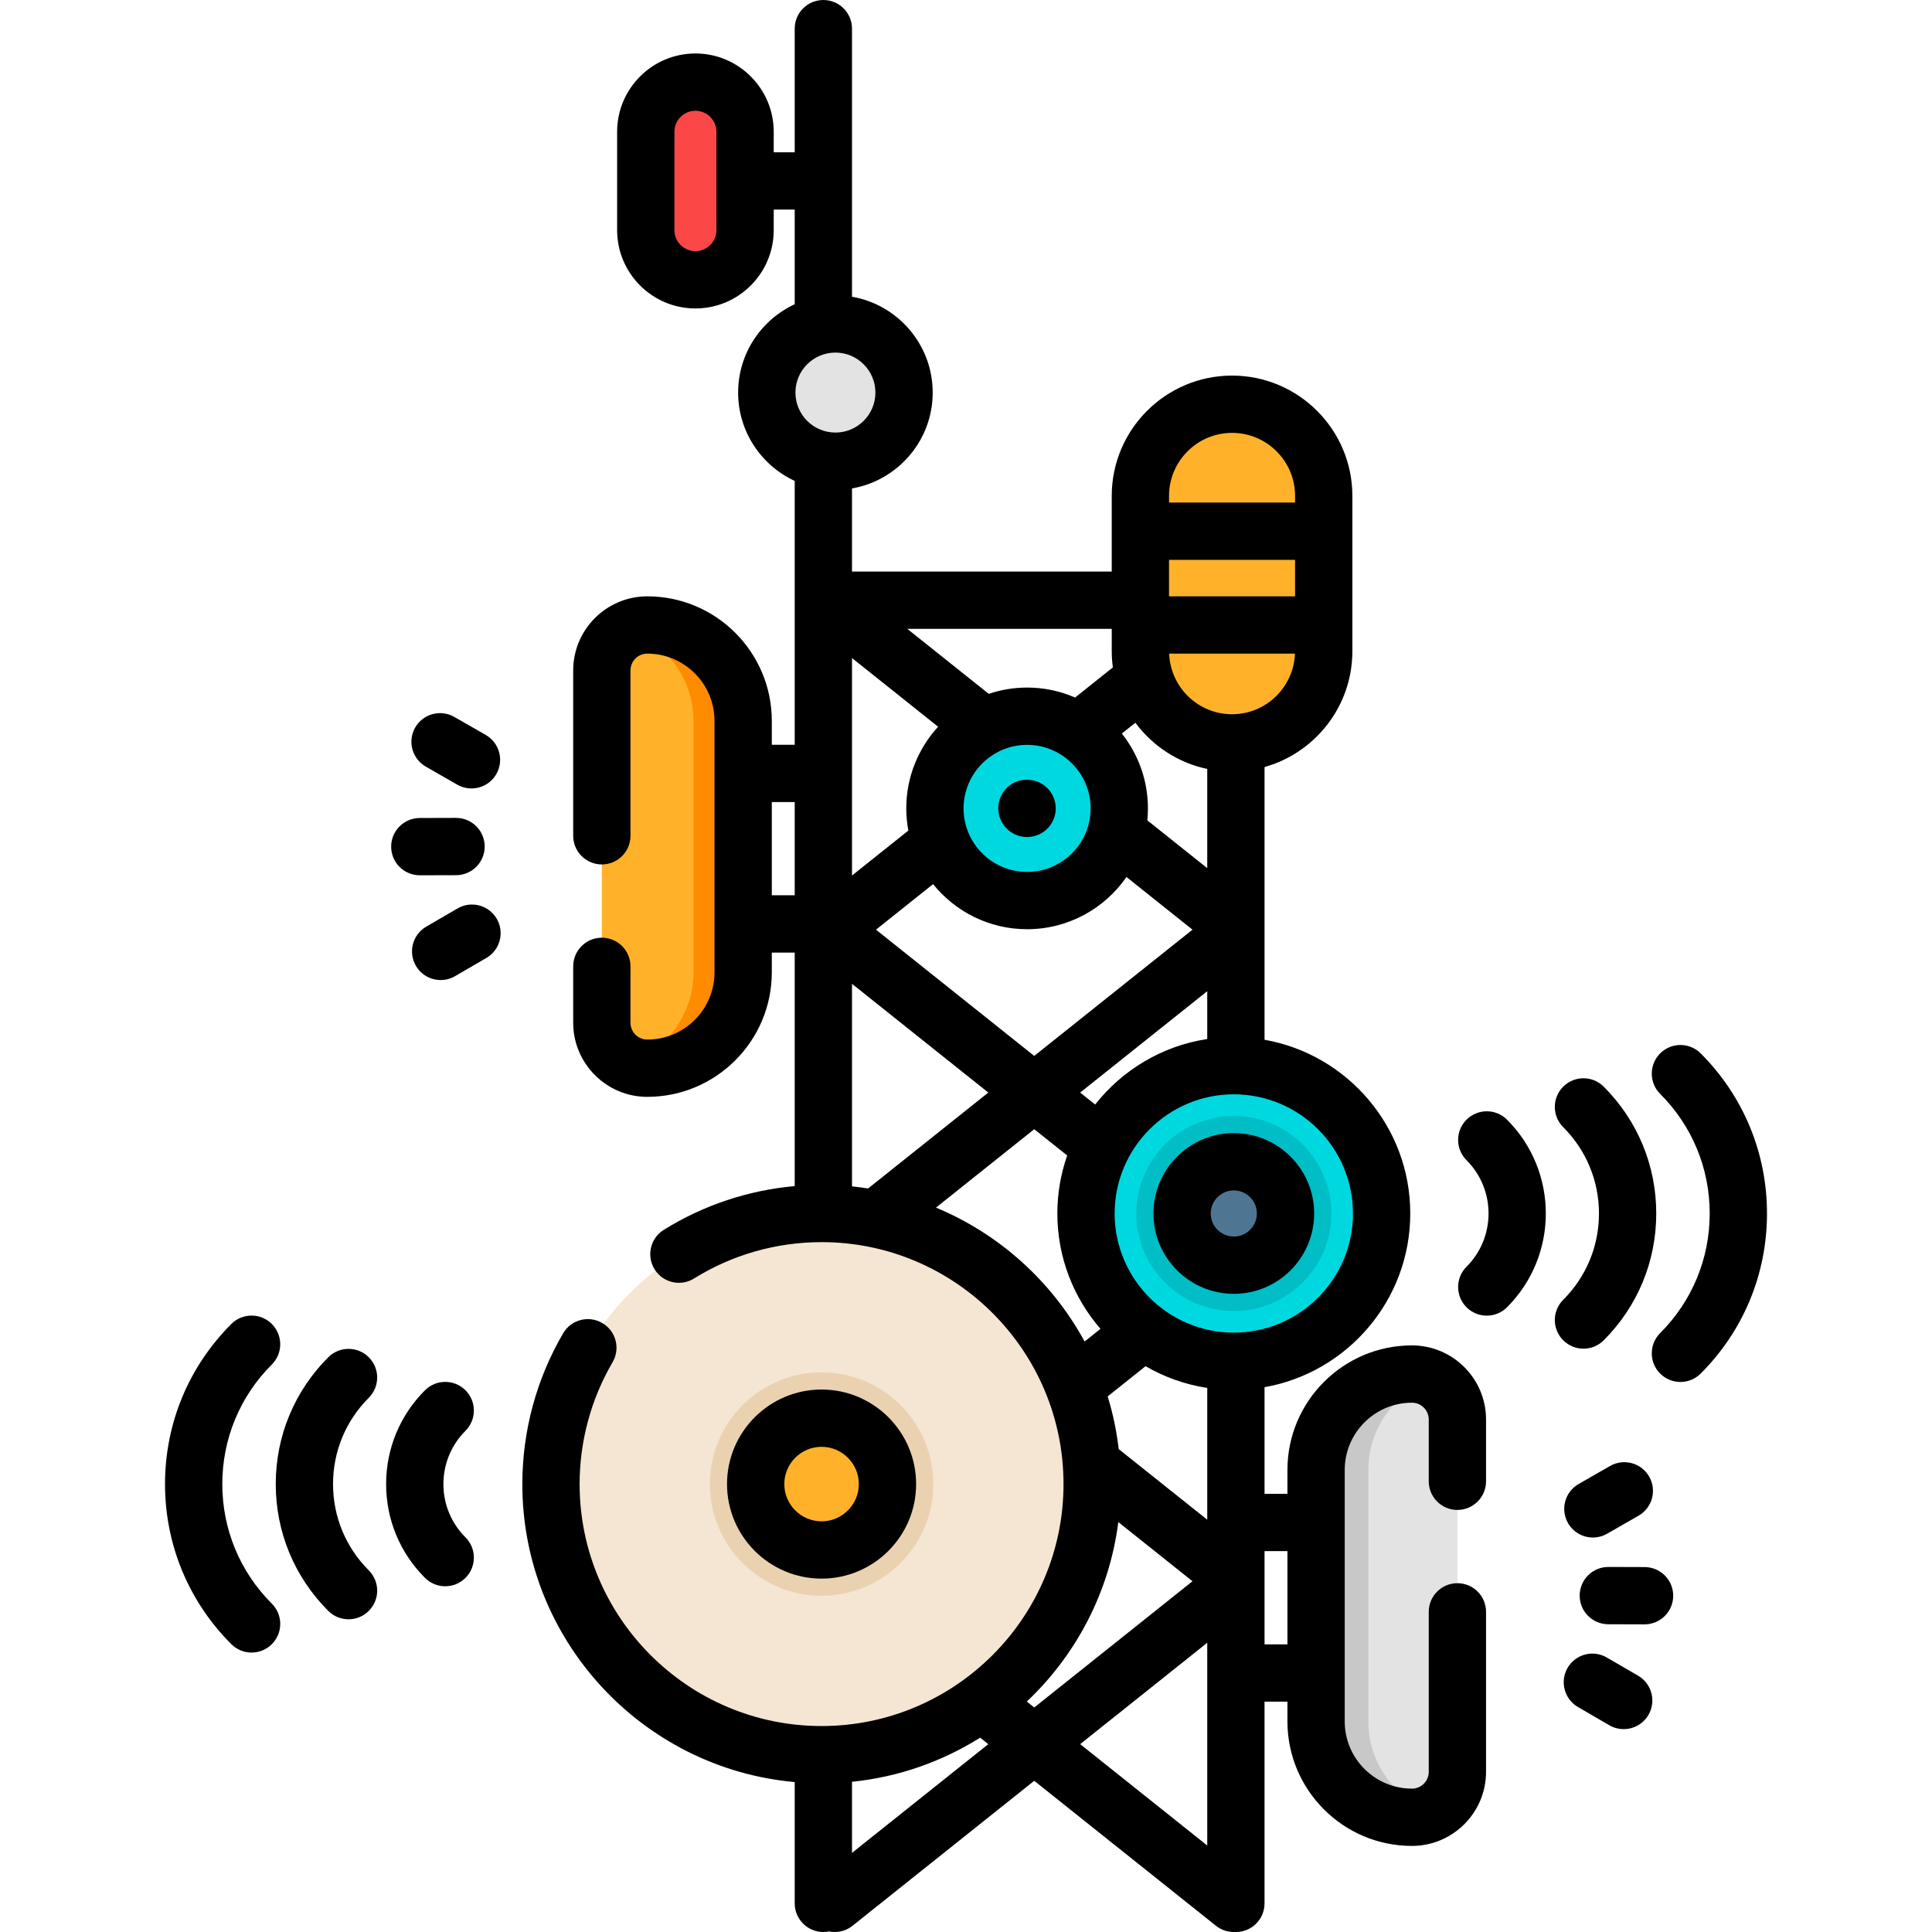<?xml version="1.0" encoding="iso-8859-1"?>
<!-- Generator: Adobe Illustrator 19.0.0, SVG Export Plug-In . SVG Version: 6.00 Build 0)  -->
<svg xmlns="http://www.w3.org/2000/svg" xmlns:xlink="http://www.w3.org/1999/xlink" version="1.1" id="Layer_1" x="0px" y="0px" viewBox="0 0 505.834 505.834" style="enable-background:new 0 0 505.834 505.834;" xml:space="preserve" width="512" height="512">
<g id="XMLID_1379_">
	<circle id="XMLID_3174_" style="fill:#F4E6D3;" cx="215.103" cy="388.559" r="70.847"/>
	<g id="XMLID_1380_">
		<path id="XMLID_1381_" style="fill:#EAD2B1;" d="M215.104,417.813c-16.131,0-29.254-13.123-29.254-29.254    s13.123-29.254,29.254-29.254s29.254,13.123,29.254,29.254S231.234,417.813,215.104,417.813z"/>
		<circle id="XMLID_3172_" style="fill:#FFB229;" cx="215.103" cy="388.559" r="17.254"/>
	</g>
	<g id="XMLID_1382_">
		<circle id="XMLID_3170_" style="fill:#00D8E0;" cx="323.035" cy="317.712" r="38.7"/>
		<path id="XMLID_1383_" style="fill:#00BDC6;" d="M323.035,343.252c-14.083,0-25.54-11.458-25.54-25.541s11.457-25.54,25.54-25.54    s25.54,11.457,25.54,25.54S337.118,343.252,323.035,343.252z"/>
		<circle id="XMLID_3166_" style="fill:#4E7693;" cx="323.035" cy="317.712" r="13.54"/>
	</g>
	<g id="XMLID_1384_">
		<g id="XMLID_1386_">
			<path id="XMLID_3164_" style="fill:#FFB229;" d="M169.473,279.673L169.473,279.673c13.864,0,25.102-11.239,25.102-25.102v-65.838     c0-13.864-11.239-25.102-25.102-25.102h0c-6.571,0-11.898,5.327-11.898,11.898v92.248     C157.575,274.346,162.902,279.673,169.473,279.673z"/>
			<path id="XMLID_1387_" style="fill:#FF8B00;" d="M194.577,188.737v65.83c0,13.87-11.24,25.11-25.1,25.11     c-1.89,0-3.68-0.44-5.26-1.22c10.08-3.26,17.36-12.72,17.36-23.89v-65.83c0-11.17-7.28-20.63-17.36-23.89     c1.58-0.78,3.37-1.22,5.26-1.22C183.337,163.627,194.577,174.867,194.577,188.737z"/>
		</g>
		<g id="XMLID_1388_">
			<path id="XMLID_3159_" style="fill:#E3E3E3;" d="M369.678,475.794L369.678,475.794c-13.864,0-25.102-11.239-25.102-25.102     v-65.838c0-13.864,11.239-25.102,25.102-25.102h0c6.571,0,11.898,5.327,11.898,11.898v92.248     C381.575,470.467,376.249,475.794,369.678,475.794z"/>
			<path id="XMLID_1392_" style="fill:#C8C8C8;" d="M375.197,474.437c-1.65,0.87-3.53,1.36-5.52,1.36     c-13.86,0-25.1-11.24-25.1-25.11v-65.83c0-13.87,11.24-25.11,25.1-25.11c1.99,0,3.87,0.49,5.52,1.36     c-9.86,3.38-16.94,12.74-16.94,23.75v65.83C358.257,461.697,365.337,471.057,375.197,474.437z"/>
		</g>
	</g>
	<path id="XMLID_3153_" style="fill:#FC4747;" d="M182.075,73.257L182.075,73.257c7.18,0,13-5.82,13-13V34.5c0-7.18-5.82-13-13-13h0   c-7.18,0-13,5.82-13,13v25.757C169.075,67.437,174.896,73.257,182.075,73.257z"/>
	<path id="XMLID_3152_" style="fill:#FFB229;" d="M322.575,194.502L322.575,194.502c-13.255,0-24-10.745-24-24v-40.667   c0-13.255,10.745-24,24-24h0c13.255,0,24,10.745,24,24v40.667C346.575,183.757,335.83,194.502,322.575,194.502z"/>
	<circle id="XMLID_3151_" style="fill:#00D8E0;" cx="268.914" cy="211.651" r="24.135"/>
	<circle id="XMLID_3148_" style="fill:#E3E3E3;" cx="218.729" cy="102.783" r="17.97"/>
	<g id="XMLID_1393_">
		<path id="XMLID_1395_" d="M239.857,388.559c0-13.649-11.104-24.754-24.754-24.754s-24.754,11.104-24.754,24.754    s11.104,24.754,24.754,24.754S239.857,402.208,239.857,388.559z M205.35,388.559c0-5.378,4.376-9.754,9.754-9.754    s9.754,4.376,9.754,9.754s-4.376,9.754-9.754,9.754S205.35,393.937,205.35,388.559z"/>
		<path id="XMLID_1398_" d="M301.995,317.712c0,11.602,9.438,21.04,21.04,21.04s21.04-9.438,21.04-21.04    c0-11.603-9.438-21.041-21.04-21.041S301.995,306.109,301.995,317.712z M329.075,317.712c0,3.33-2.71,6.04-6.04,6.04    s-6.04-2.71-6.04-6.04c0-3.331,2.71-6.041,6.04-6.041S329.075,314.381,329.075,317.712z"/>
		<path id="XMLID_1401_" d="M369.678,352.251c-17.978,0-32.603,14.625-32.603,32.602v6.263h-5.994v-27.92    c21.65-3.82,38.154-22.754,38.154-45.483s-16.504-41.664-38.154-45.484v-71.402c13.249-3.722,22.994-15.902,22.994-30.324v-40.667    c0-17.369-14.131-31.5-31.5-31.5s-31.5,14.131-31.5,31.5v19.809H223.07v-21.768c11.982-2.068,21.128-12.529,21.128-25.092    s-9.146-23.024-21.128-25.092V7.5c0-4.143-3.357-7.5-7.5-7.5s-7.5,3.357-7.5,7.5v32.379h-5.495V34.5    c0-11.304-9.196-20.5-20.5-20.5s-20.5,9.196-20.5,20.5v25.758c0,11.304,9.196,20.5,20.5,20.5s20.5-9.196,20.5-20.5v-5.379h5.495    v24.781c-8.734,4.042-14.812,12.884-14.812,23.124s6.077,19.082,14.812,23.124v31.237v37.852h-5.995v-6.263    c0-17.978-14.625-32.603-32.603-32.603c-10.695,0-19.397,8.701-19.397,19.397v43.301c0,4.143,3.357,7.5,7.5,7.5s7.5-3.357,7.5-7.5    v-43.301c0-2.425,1.973-4.397,4.397-4.397c9.706,0,17.603,7.896,17.603,17.603v65.838c0,9.706-7.896,17.603-17.603,17.603    c-2.425,0-4.397-1.973-4.397-4.397v-14.77c0-4.143-3.357-7.5-7.5-7.5s-7.5,3.357-7.5,7.5v14.77    c0,10.696,8.702,19.397,19.397,19.397c17.978,0,32.603-14.625,32.603-32.603v-5.168h5.995v61.136    c-12.15,1.091-23.882,4.989-34.281,11.456c-3.518,2.188-4.596,6.813-2.408,10.33c2.188,3.517,6.814,4.596,10.33,2.408    c10.016-6.229,21.563-9.521,33.393-9.521c34.93,0,63.347,28.417,63.347,63.347s-28.417,63.348-63.347,63.348    s-63.348-28.418-63.348-63.348c0-11.214,2.984-22.247,8.63-31.905c2.091-3.576,0.887-8.17-2.689-10.26    c-3.575-2.091-8.17-0.888-10.26,2.689c-6.987,11.953-10.681,25.604-10.681,39.476c0,40.829,31.398,74.446,71.314,78.016v31.759    c0,4.143,3.357,7.5,7.5,7.5c0.515,0,1.017-0.052,1.503-0.151c0.482,0.095,0.972,0.151,1.464,0.151c1.64,0,3.291-0.535,4.673-1.637    l47.574-37.953l47.573,37.953c1.382,1.102,3.033,1.637,4.673,1.637c0.088,0,0.176-0.011,0.264-0.014    c0.096,0.004,0.19,0.014,0.287,0.014c4.143,0,7.5-3.357,7.5-7.5v-52.812h5.994v5.169c0,17.978,14.625,32.603,32.603,32.603    c10.695,0,19.397-8.701,19.397-19.397v-41.891c0-4.143-3.357-7.5-7.5-7.5s-7.5,3.357-7.5,7.5v41.891    c0,2.425-1.973,4.397-4.397,4.397c-9.706,0-17.603-7.896-17.603-17.603v-65.839c0-9.705,7.896-17.602,17.603-17.602    c2.425,0,4.397,1.973,4.397,4.397v16.18c0,4.143,3.357,7.5,7.5,7.5s7.5-3.357,7.5-7.5v-16.18    C389.075,360.952,380.373,352.251,369.678,352.251z M187.575,60.258c0,3.033-2.468,5.5-5.5,5.5s-5.5-2.467-5.5-5.5V34.5    c0-3.033,2.468-5.5,5.5-5.5s5.5,2.467,5.5,5.5V60.258z M292.897,379.397c-0.554-4.737-1.52-9.35-2.884-13.792l9.918-7.912    c4.892,2.838,10.342,4.813,16.15,5.694v34.506L292.897,379.397z M354.235,317.712c0,17.203-13.996,31.199-31.2,31.199    s-31.2-13.996-31.2-31.199c0-17.204,13.996-31.2,31.2-31.2S354.235,300.508,354.235,317.712z M223.07,310.615v-53.031    l35.687,28.47l-31.475,25.11C225.89,310.945,224.486,310.758,223.07,310.615z M245.619,190.275    c-5.174,5.634-8.34,13.142-8.34,21.377c0,1.984,0.192,3.923,0.543,5.806l-14.752,11.769v-56.94L245.619,190.275z M339.075,156.13    h-33v-9.551h33V156.13z M316.081,201.325v25.974l-15.688-12.516c0.102-1.031,0.156-2.075,0.156-3.133    c0-7.398-2.559-14.205-6.83-19.598l3.543-2.827C301.773,195.308,308.418,199.713,316.081,201.325z M285.549,211.651    c0,9.173-7.462,16.635-16.635,16.635s-16.635-7.462-16.635-16.635s7.462-16.635,16.635-16.635S285.549,202.479,285.549,211.651z     M229.35,243.405l14.943-11.921c5.804,7.191,14.682,11.802,24.621,11.802c10.775,0,20.303-5.419,26.018-13.67l17.285,13.789    l-41.433,33.054L229.35,243.405z M316.081,259.512v12.524c-11.857,1.798-22.239,8.125-29.346,17.149l-3.925-3.131L316.081,259.512    z M322.575,187.002c-8.886,0-16.134-7.067-16.468-15.872h32.937C338.709,179.935,331.461,187.002,322.575,187.002z     M322.575,113.335c9.098,0,16.5,7.402,16.5,16.5v1.744h-33v-1.744C306.075,120.737,313.478,113.335,322.575,113.335z     M291.368,174.74l-9.886,7.887c-3.855-1.676-8.104-2.611-12.568-2.611c-3.51,0-6.884,0.583-10.041,1.643l-21.33-17.016h53.532    v5.858C291.075,171.94,291.181,173.353,291.368,174.74z M229.198,102.783c0,5.773-4.696,10.47-10.47,10.47    s-10.47-4.696-10.47-10.47s4.696-10.47,10.47-10.47S229.198,97.01,229.198,102.783z M202.075,234.402v-24.407h5.995v24.407    H202.075z M245.054,316.175l25.73-20.527l8.626,6.882c-1.661,4.759-2.575,9.864-2.575,15.182c0,11.544,4.266,22.104,11.291,30.21    l-4.152,3.312C275.433,335.538,261.677,323.079,245.054,316.175z M292.796,398.507L312.216,414l-41.432,33.054l-1.949-1.555    C281.696,433.355,290.451,416.923,292.796,398.507z M223.07,485.119v-18.615c12.234-1.241,23.635-5.324,33.558-11.553l2.128,1.698    L223.07,485.119z M316.081,430.107v53.084l-33.27-26.542L316.081,430.107z M331.081,430.522v-24.407h5.994v24.407H331.081z"/>
		<path id="XMLID_1423_" d="M268.821,204.151c-4.143,0-7.453,3.357-7.453,7.5s3.403,7.5,7.546,7.5s7.5-3.357,7.5-7.5    s-3.357-7.5-7.5-7.5H268.821z"/>
		<path id="XMLID_1424_" d="M430.598,410.288l-9.488-0.028c-0.008,0-0.015,0-0.022,0c-4.132,0-7.487,3.344-7.5,7.478    c-0.013,4.143,3.336,7.51,7.478,7.522l9.488,0.028c0.008,0,0.015,0,0.022,0c4.132,0,7.487-3.344,7.5-7.478    C438.088,413.668,434.739,410.301,430.598,410.288z"/>
		<path id="XMLID_1425_" d="M421.544,383.823l-8.231,4.721c-3.593,2.061-4.835,6.644-2.774,10.237    c1.386,2.417,3.913,3.77,6.513,3.77c1.266,0,2.548-0.32,3.725-0.995l8.231-4.721c3.593-2.061,4.835-6.644,2.774-10.237    C429.722,383.004,425.139,381.763,421.544,383.823z"/>
		<path id="XMLID_1426_" d="M428.885,438.73l-8.203-4.769c-3.581-2.081-8.171-0.866-10.254,2.715    c-2.081,3.581-0.866,8.172,2.715,10.254l8.203,4.769c1.187,0.689,2.482,1.017,3.763,1.017c2.584,0,5.099-1.337,6.491-3.731    C433.681,445.403,432.466,440.813,428.885,438.73z"/>
		<path id="XMLID_1427_" d="M109.912,229.167c0.007,0,0.015,0,0.021,0l9.488-0.027c4.143-0.012,7.49-3.38,7.479-7.521    c-0.012-4.135-3.367-7.479-7.5-7.479c-0.007,0-0.015,0-0.021,0l-9.488,0.027c-4.143,0.012-7.49,3.38-7.479,7.521    C102.424,225.823,105.779,229.167,109.912,229.167z"/>
		<path id="XMLID_1428_" d="M111.481,200.716l8.231,4.719c1.176,0.675,2.458,0.995,3.724,0.995c2.6,0,5.127-1.354,6.514-3.771    c2.06-3.593,0.817-8.177-2.776-10.237l-8.231-4.72c-3.591-2.058-8.176-0.817-10.236,2.776    C106.646,194.071,107.888,198.655,111.481,200.716z"/>
		<path id="XMLID_1429_" d="M119.807,237.841l-8.204,4.769c-3.581,2.082-4.797,6.672-2.716,10.253    c1.393,2.396,3.907,3.732,6.491,3.732c1.279,0,2.576-0.327,3.762-1.017l8.204-4.769c3.581-2.082,4.797-6.672,2.716-10.253    C127.978,236.975,123.386,235.758,119.807,237.841z"/>
		<path id="XMLID_1430_" d="M419.884,350.915c8.87-8.869,13.754-20.661,13.754-33.203c0-12.543-4.884-24.335-13.753-33.204    c-2.93-2.928-7.678-2.928-10.607,0c-2.929,2.93-2.929,7.678,0,10.607c6.036,6.035,9.36,14.061,9.36,22.597    s-3.324,16.561-9.359,22.596c-2.93,2.929-2.93,7.678-0.001,10.606c1.465,1.465,3.384,2.197,5.304,2.197    C416.5,353.111,418.42,352.379,419.884,350.915z"/>
		<path id="XMLID_1431_" d="M445.269,275.794c-2.93-2.928-7.678-2.928-10.607,0c-2.929,2.93-2.929,7.678,0,10.607    c8.364,8.363,12.97,19.482,12.97,31.311c0,11.827-4.605,22.947-12.969,31.31c-2.93,2.929-2.93,7.678-0.001,10.606    c1.465,1.465,3.384,2.197,5.304,2.197c1.919,0,3.839-0.732,5.303-2.196c11.197-11.196,17.363-26.083,17.363-41.917    S456.465,286.991,445.269,275.794z"/>
		<path id="XMLID_1432_" d="M383.962,293.154c-2.929,2.93-2.929,7.678,0,10.607c7.692,7.692,7.692,20.208,0,27.9    c-2.929,2.93-2.929,7.678,0,10.607c1.465,1.464,3.385,2.196,5.304,2.196s3.839-0.732,5.304-2.196    c13.54-13.541,13.54-35.574,0-49.115C391.64,290.227,386.892,290.227,383.962,293.154z"/>
		<path id="XMLID_1433_" d="M87.196,388.559c0-8.536,3.324-16.561,9.359-22.596c2.93-2.929,2.93-7.678,0.001-10.606    s-7.678-2.93-10.606-0.001c-8.87,8.869-13.754,20.661-13.754,33.203c0,12.543,4.884,24.335,13.753,33.204    c1.465,1.464,3.385,2.196,5.304,2.196s3.839-0.732,5.304-2.196c2.929-2.93,2.929-7.678,0-10.607    C90.521,405.12,87.196,397.095,87.196,388.559z"/>
		<path id="XMLID_1434_" d="M58.203,388.559c0-11.827,4.605-22.947,12.969-31.31c2.93-2.929,2.93-7.678,0.001-10.606    c-2.929-2.93-7.678-2.929-10.606-0.001c-11.197,11.196-17.363,26.083-17.363,41.917s6.166,30.721,17.362,41.918    c1.465,1.464,3.385,2.196,5.304,2.196s3.839-0.732,5.304-2.196c2.929-2.93,2.929-7.678,0-10.607    C62.809,411.506,58.203,400.387,58.203,388.559z"/>
		<path id="XMLID_1435_" d="M121.872,364.001c-2.93-2.928-7.678-2.928-10.607,0c-6.56,6.56-10.172,15.281-10.172,24.558    c0,9.277,3.613,17.998,10.173,24.558c1.464,1.464,3.384,2.196,5.303,2.196s3.839-0.732,5.304-2.197    c2.929-2.929,2.929-7.678-0.001-10.606c-3.726-3.726-5.778-8.68-5.778-13.95c0-5.27,2.053-10.225,5.779-13.95    C124.801,371.679,124.801,366.931,121.872,364.001z"/>
	</g>
</g>















</svg>
